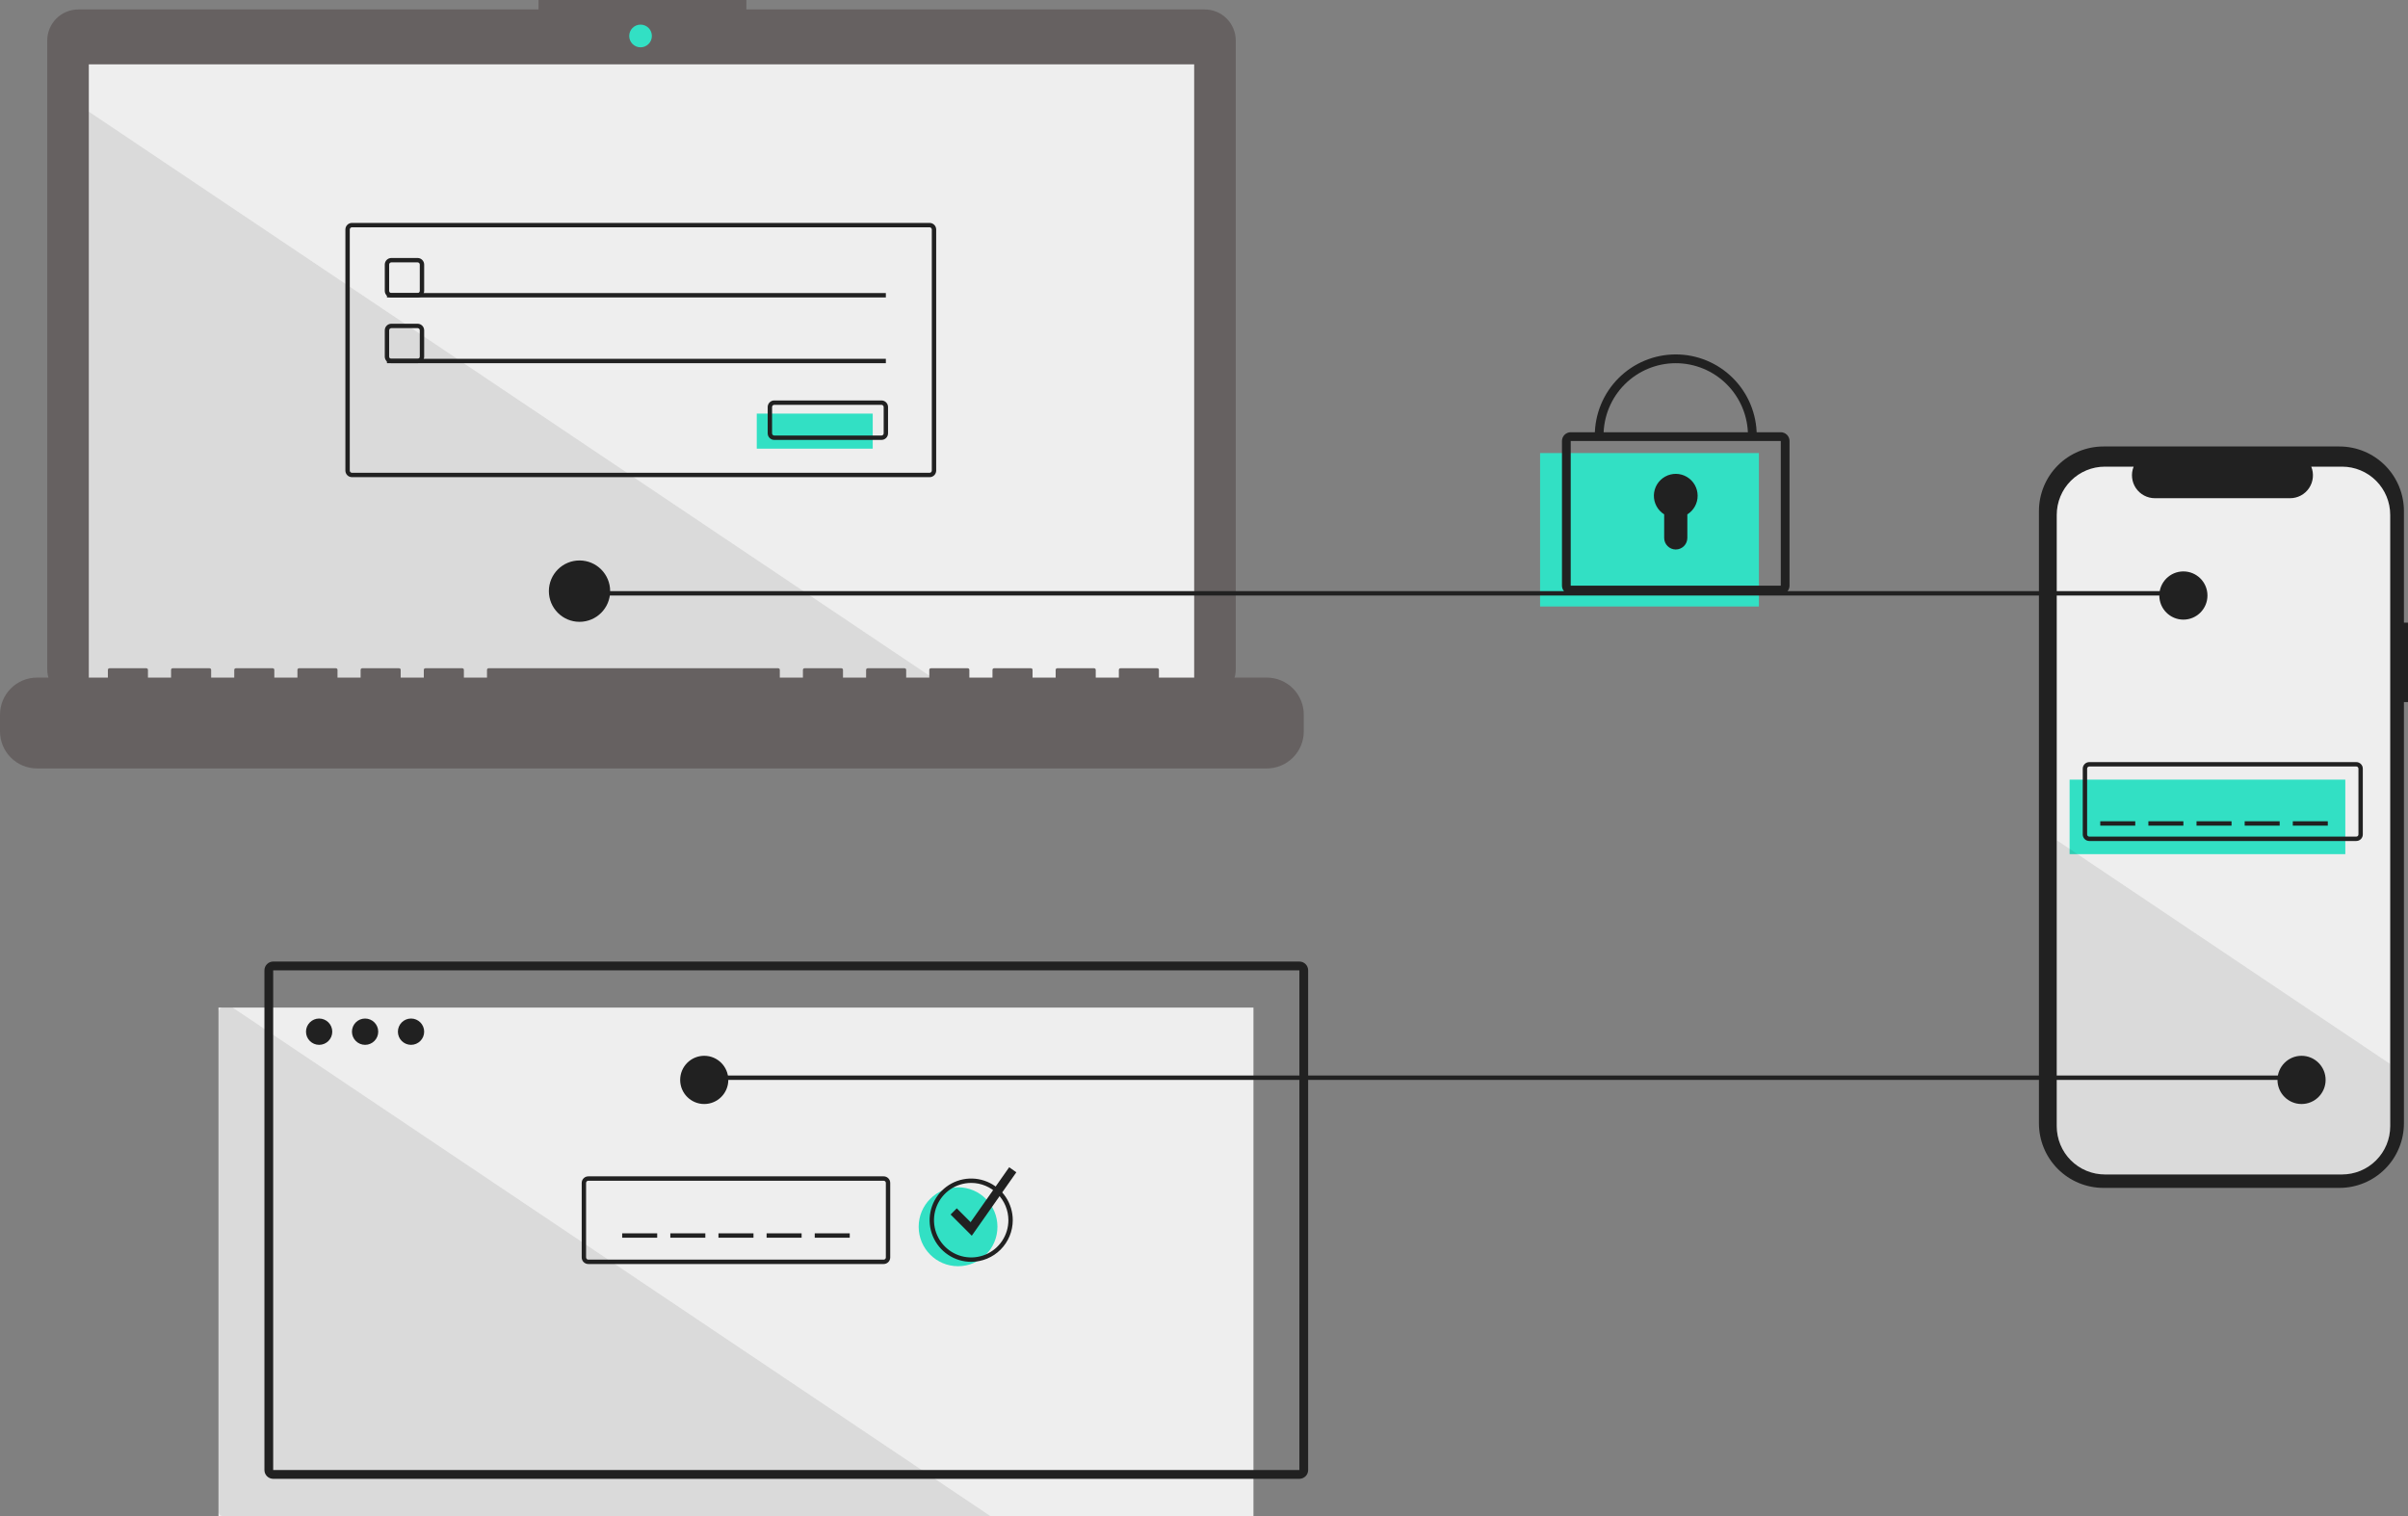 <svg width="216" height="136" viewBox="0 0 216 136" fill="none" xmlns="http://www.w3.org/2000/svg">
<rect x="0" y="0" width="216" height="136" fill="#808080" stroke="none"/>
<g clip-path="url(#clip0_2622_383)">
<path d="M216 55.856H215.635V45.846C215.635 45.085 215.485 44.331 215.194 43.629C214.904 42.926 214.478 42.287 213.941 41.749C213.404 41.211 212.766 40.784 212.064 40.493C211.363 40.202 210.61 40.052 209.851 40.052H188.678C187.919 40.052 187.167 40.202 186.465 40.493C185.763 40.784 185.126 41.211 184.589 41.749C184.052 42.287 183.625 42.926 183.335 43.629C183.044 44.331 182.895 45.085 182.895 45.846V100.766C182.895 101.526 183.044 102.28 183.335 102.983C183.625 103.686 184.052 104.324 184.589 104.862C185.126 105.401 185.763 105.827 186.465 106.118C187.167 106.41 187.919 106.56 188.678 106.56H209.851C210.61 106.56 211.363 106.41 212.064 106.118C212.766 105.827 213.404 105.401 213.941 104.862C214.478 104.324 214.904 103.686 215.194 102.983C215.485 102.28 215.635 101.526 215.635 100.766V62.982H216V55.856Z" fill="#212121"/>
<path d="M214.404 46.186V101.026C214.404 102.174 213.949 103.275 213.139 104.086C212.329 104.898 211.23 105.354 210.084 105.354H188.81C188.243 105.354 187.681 105.242 187.157 105.024C186.633 104.807 186.157 104.488 185.756 104.086C185.355 103.684 185.037 103.207 184.82 102.682C184.604 102.157 184.492 101.594 184.492 101.026V46.186C184.492 45.039 184.947 43.939 185.757 43.128C186.567 42.316 187.665 41.861 188.81 41.861H191.391C191.265 42.173 191.216 42.511 191.251 42.846C191.285 43.182 191.402 43.503 191.589 43.783C191.777 44.062 192.03 44.291 192.327 44.45C192.624 44.608 192.955 44.692 193.291 44.692H205.421C205.758 44.693 206.089 44.61 206.387 44.452C206.684 44.294 206.938 44.064 207.125 43.784C207.313 43.505 207.429 43.183 207.463 42.847C207.497 42.511 207.449 42.173 207.321 41.861H210.084C211.23 41.861 212.328 42.316 213.138 43.127C213.949 43.939 214.404 45.039 214.404 46.186Z" fill="#EEEEEE"/>
<path d="M210.377 69.937H185.646V76.622H210.377V69.937Z" fill="#32E0C4"/>
<path d="M211.358 75.442H187.413C187.257 75.442 187.107 75.38 186.997 75.27C186.886 75.159 186.824 75.009 186.824 74.853V68.954C186.824 68.798 186.886 68.648 186.997 68.537C187.107 68.427 187.257 68.365 187.413 68.364H211.358C211.515 68.365 211.664 68.427 211.775 68.537C211.885 68.648 211.947 68.798 211.947 68.954V74.853C211.947 75.009 211.885 75.159 211.775 75.27C211.664 75.38 211.515 75.442 211.358 75.442ZM187.413 68.758C187.361 68.758 187.311 68.778 187.274 68.815C187.238 68.852 187.217 68.902 187.217 68.954V74.853C187.217 74.905 187.237 74.955 187.274 74.992C187.311 75.028 187.361 75.049 187.413 75.049H211.358C211.411 75.049 211.46 75.028 211.497 74.992C211.534 74.955 211.555 74.905 211.555 74.853V68.954C211.555 68.902 211.534 68.852 211.497 68.815C211.46 68.778 211.411 68.758 211.358 68.758H187.413Z" fill="#212121"/>
<path d="M191.535 73.673H188.395V74.066H191.535V73.673Z" fill="#212121"/>
<path d="M195.852 73.673H192.712V74.066H195.852V73.673Z" fill="#212121"/>
<path d="M200.171 73.673H197.03V74.066H200.171V73.673Z" fill="#212121"/>
<path d="M204.489 73.673H201.349V74.066H204.489V73.673Z" fill="#212121"/>
<path d="M208.806 73.673H205.666V74.066H208.806V73.673Z" fill="#212121"/>
<path opacity="0.1" d="M214.404 95.45V101.026C214.404 102.174 213.949 103.275 213.139 104.086C212.329 104.898 211.23 105.354 210.084 105.354H188.81C188.243 105.354 187.681 105.242 187.157 105.024C186.633 104.807 186.157 104.488 185.756 104.086C185.355 103.684 185.037 103.207 184.82 102.682C184.604 102.157 184.492 101.594 184.492 101.026V75.376L214.404 95.45Z" fill="#212121"/>
<path d="M112.436 90.385H19.599V136H112.436V90.385Z" fill="#EEEEEE"/>
<path opacity="0.1" d="M88.834 136H19.991C19.887 136 19.788 135.958 19.714 135.885C19.64 135.811 19.599 135.711 19.599 135.607V90.778C19.599 90.674 19.64 90.575 19.714 90.501C19.788 90.427 19.887 90.386 19.991 90.385H20.863L88.834 136Z" fill="#212121"/>
<path d="M206.451 96.48H62.582V96.874H206.451V96.48Z" fill="#212121"/>
<path d="M108.067 0.849H66.95V0H48.306V0.849H7.019C6.653 0.849 6.292 0.921 5.954 1.061C5.617 1.201 5.31 1.406 5.052 1.665C4.794 1.924 4.589 2.231 4.449 2.569C4.309 2.907 4.237 3.269 4.237 3.635V60.035C4.237 60.774 4.53 61.483 5.052 62.005C5.574 62.528 6.281 62.821 7.019 62.821H108.067C108.805 62.821 109.512 62.528 110.034 62.005C110.555 61.483 110.849 60.774 110.849 60.035V3.635C110.849 3.269 110.777 2.907 110.637 2.569C110.497 2.231 110.292 1.924 110.034 1.665C109.776 1.406 109.469 1.201 109.132 1.061C108.794 0.921 108.432 0.849 108.067 0.849Z" fill="#666161"/>
<path d="M107.119 5.772H7.967V61.803H107.119V5.772Z" fill="#EEEEEE"/>
<path d="M57.458 4.245C58.02 4.245 58.475 3.789 58.475 3.226C58.475 2.663 58.02 2.207 57.458 2.207C56.897 2.207 56.441 2.663 56.441 3.226C56.441 3.789 56.897 4.245 57.458 4.245Z" fill="#32E0C4"/>
<path d="M37.459 26.682H35.103C34.947 26.682 34.798 26.62 34.687 26.509C34.577 26.398 34.515 26.249 34.515 26.092V23.733C34.515 23.576 34.577 23.427 34.687 23.316C34.798 23.205 34.947 23.143 35.103 23.143H37.459C37.615 23.143 37.764 23.205 37.875 23.316C37.985 23.427 38.047 23.576 38.048 23.733V26.092C38.047 26.249 37.985 26.398 37.875 26.509C37.764 26.62 37.615 26.682 37.459 26.682ZM35.103 23.536C35.051 23.536 35.002 23.557 34.965 23.594C34.928 23.631 34.907 23.681 34.907 23.733V26.092C34.907 26.144 34.928 26.194 34.965 26.231C35.002 26.268 35.051 26.289 35.103 26.289H37.459C37.511 26.289 37.561 26.268 37.597 26.231C37.634 26.194 37.655 26.144 37.655 26.092V23.733C37.655 23.681 37.634 23.631 37.597 23.594C37.561 23.557 37.511 23.536 37.459 23.536H35.103Z" fill="#212121"/>
<path d="M79.462 26.289H34.711V26.682H79.462V26.289Z" fill="#212121"/>
<path d="M78.284 37.103H67.882V40.248H78.284V37.103Z" fill="#32E0C4"/>
<path d="M79.07 39.462H69.452C69.296 39.462 69.146 39.4 69.036 39.289C68.925 39.178 68.864 39.029 68.863 38.872V36.513C68.864 36.356 68.925 36.206 69.036 36.096C69.146 35.985 69.296 35.923 69.452 35.923H79.07C79.226 35.923 79.375 35.985 79.486 36.096C79.596 36.206 79.658 36.356 79.658 36.513V38.872C79.658 39.029 79.596 39.178 79.486 39.289C79.375 39.4 79.226 39.462 79.07 39.462ZM69.452 36.316C69.4 36.316 69.35 36.337 69.313 36.374C69.277 36.411 69.256 36.461 69.256 36.513V38.872C69.256 38.924 69.277 38.974 69.313 39.011C69.35 39.048 69.4 39.069 69.452 39.069H79.07C79.122 39.069 79.171 39.048 79.208 39.011C79.245 38.974 79.266 38.924 79.266 38.872V36.513C79.266 36.461 79.245 36.411 79.208 36.374C79.171 36.337 79.122 36.316 79.07 36.316H69.452Z" fill="#212121"/>
<path d="M157.775 40.642H138.147V54.405H157.775V40.642Z" fill="#32E0C4"/>
<path d="M159.738 53.323H140.895C140.687 53.323 140.488 53.24 140.341 53.093C140.193 52.945 140.111 52.745 140.11 52.537V39.56C140.111 39.352 140.193 39.152 140.341 39.005C140.488 38.857 140.687 38.774 140.895 38.774H159.738C159.946 38.774 160.145 38.857 160.293 39.005C160.44 39.152 160.523 39.352 160.523 39.56V52.537C160.523 52.745 160.44 52.945 160.293 53.093C160.145 53.24 159.946 53.323 159.738 53.323ZM140.895 39.56V52.537H159.738L159.738 39.56H140.895Z" fill="#212121"/>
<path d="M157.579 39.069H156.794C156.794 37.348 156.111 35.698 154.897 34.481C153.682 33.264 152.035 32.581 150.317 32.581C148.599 32.581 146.952 33.264 145.737 34.481C144.522 35.698 143.84 37.348 143.84 39.069H143.055C143.055 37.139 143.82 35.289 145.182 33.925C146.544 32.56 148.391 31.794 150.317 31.794C152.243 31.794 154.09 32.56 155.452 33.925C156.814 35.289 157.579 37.139 157.579 39.069Z" fill="#212121"/>
<path d="M152.28 44.476C152.28 44.133 152.192 43.797 152.022 43.499C151.853 43.202 151.609 42.954 151.315 42.78C151.02 42.606 150.686 42.512 150.344 42.507C150.002 42.503 149.665 42.588 149.366 42.754C149.067 42.919 148.817 43.161 148.639 43.453C148.462 43.746 148.364 44.08 148.355 44.422C148.346 44.765 148.427 45.103 148.589 45.405C148.751 45.706 148.988 45.96 149.278 46.142V48.252C149.278 48.389 149.305 48.524 149.357 48.65C149.41 48.776 149.486 48.891 149.583 48.988C149.679 49.084 149.794 49.161 149.92 49.214C150.046 49.266 150.181 49.293 150.317 49.293C150.593 49.293 150.857 49.183 151.052 48.988C151.247 48.793 151.356 48.528 151.356 48.252V46.142C151.639 45.965 151.872 45.72 152.034 45.428C152.195 45.137 152.28 44.809 152.28 44.476Z" fill="#212121"/>
<path d="M58.951 110.637H55.81V111.03H58.951V110.637Z" fill="#212121"/>
<path d="M63.269 110.637H60.129V111.03H63.269V110.637Z" fill="#212121"/>
<path d="M67.588 110.637H64.447V111.03H67.588V110.637Z" fill="#212121"/>
<path d="M71.905 110.637H68.765V111.03H71.905V110.637Z" fill="#212121"/>
<path d="M76.223 110.637H73.083V111.03H76.223V110.637Z" fill="#212121"/>
<path d="M116.557 132.658H24.505C24.297 132.657 24.097 132.574 23.95 132.427C23.803 132.28 23.72 132.08 23.72 131.871V87.043C23.72 86.834 23.803 86.635 23.95 86.487C24.097 86.34 24.297 86.257 24.505 86.256H116.557C116.766 86.257 116.965 86.34 117.112 86.487C117.259 86.634 117.342 86.834 117.342 87.043V131.871C117.342 132.08 117.259 132.28 117.112 132.427C116.965 132.574 116.766 132.657 116.557 132.658ZM24.505 87.043V131.871H116.558L116.557 87.043H24.505Z" fill="#212121"/>
<path d="M28.627 93.728C29.277 93.728 29.805 93.2 29.805 92.548C29.805 91.897 29.277 91.368 28.627 91.368C27.977 91.368 27.449 91.897 27.449 92.548C27.449 93.2 27.977 93.728 28.627 93.728Z" fill="#212121"/>
<path d="M32.749 93.728C33.399 93.728 33.927 93.2 33.927 92.548C33.927 91.897 33.399 91.368 32.749 91.368C32.099 91.368 31.571 91.897 31.571 92.548C31.571 93.2 32.099 93.728 32.749 93.728Z" fill="#212121"/>
<path d="M36.87 93.728C37.52 93.728 38.048 93.2 38.048 92.548C38.048 91.897 37.52 91.368 36.87 91.368C36.22 91.368 35.692 91.897 35.692 92.548C35.692 93.2 36.22 93.728 36.87 93.728Z" fill="#212121"/>
<path d="M79.266 113.389H52.769C52.612 113.389 52.463 113.327 52.352 113.216C52.242 113.106 52.18 112.956 52.18 112.799V106.115C52.18 105.958 52.242 105.808 52.352 105.698C52.463 105.587 52.612 105.525 52.769 105.525H79.266C79.422 105.525 79.571 105.587 79.682 105.698C79.792 105.808 79.854 105.958 79.854 106.115V112.799C79.854 112.956 79.792 113.106 79.682 113.216C79.571 113.327 79.422 113.389 79.266 113.389ZM52.769 105.918C52.717 105.918 52.667 105.939 52.63 105.976C52.593 106.012 52.572 106.062 52.572 106.115V112.799C52.572 112.852 52.593 112.902 52.63 112.938C52.667 112.975 52.717 112.996 52.769 112.996H79.266C79.318 112.996 79.368 112.975 79.404 112.938C79.441 112.902 79.462 112.852 79.462 112.799V106.115C79.462 106.062 79.441 106.012 79.404 105.976C79.368 105.939 79.318 105.918 79.266 105.918H52.769Z" fill="#212121"/>
<path d="M85.939 113.586C87.89 113.586 89.472 112.001 89.472 110.047C89.472 108.092 87.89 106.508 85.939 106.508C83.988 106.508 82.406 108.092 82.406 110.047C82.406 112.001 83.988 113.586 85.939 113.586Z" fill="#32E0C4"/>
<path d="M87.117 113.193C86.379 113.193 85.658 112.974 85.045 112.563C84.432 112.153 83.954 111.569 83.672 110.887C83.389 110.204 83.316 109.453 83.459 108.728C83.603 108.003 83.958 107.338 84.48 106.815C85.001 106.293 85.666 105.937 86.389 105.793C87.113 105.649 87.863 105.723 88.544 106.006C89.225 106.288 89.808 106.767 90.218 107.381C90.627 107.996 90.846 108.718 90.846 109.457C90.845 110.447 90.452 111.397 89.753 112.097C89.053 112.798 88.106 113.191 87.117 113.193ZM87.117 106.114C86.457 106.114 85.812 106.311 85.263 106.678C84.714 107.045 84.287 107.567 84.034 108.178C83.782 108.789 83.716 109.461 83.844 110.109C83.973 110.757 84.291 111.353 84.757 111.82C85.224 112.288 85.819 112.606 86.466 112.735C87.113 112.864 87.784 112.798 88.394 112.545C89.004 112.292 89.525 111.864 89.891 111.314C90.258 110.764 90.454 110.118 90.454 109.457C90.453 108.571 90.101 107.721 89.475 107.095C88.85 106.468 88.001 106.115 87.117 106.114Z" fill="#212121"/>
<path d="M87.169 110.852L85.269 108.949L85.824 108.393L87.064 109.635L90.525 104.708L91.167 105.161L87.169 110.852Z" fill="#212121"/>
<path opacity="0.1" d="M85.136 61.803H7.967V10.017L85.136 61.803Z" fill="#212121"/>
<path d="M113.633 60.784H103.956V60.086C103.956 60.067 103.952 60.049 103.945 60.032C103.938 60.016 103.928 60 103.915 59.988C103.902 59.975 103.887 59.965 103.87 59.958C103.854 59.951 103.836 59.947 103.818 59.947H100.5C100.482 59.947 100.464 59.951 100.447 59.958C100.43 59.965 100.415 59.975 100.402 59.988C100.389 60 100.379 60.016 100.372 60.032C100.365 60.049 100.362 60.067 100.362 60.086V60.784H98.288V60.086C98.288 60.067 98.284 60.049 98.278 60.032C98.271 60.016 98.26 60 98.248 59.988C98.235 59.975 98.219 59.965 98.203 59.958C98.186 59.951 98.168 59.947 98.15 59.947H94.832C94.814 59.947 94.796 59.951 94.779 59.958C94.762 59.965 94.747 59.975 94.734 59.988C94.722 60 94.711 60.016 94.704 60.032C94.697 60.049 94.694 60.067 94.694 60.086V60.784H92.62V60.086C92.62 60.067 92.617 60.049 92.61 60.032C92.603 60.016 92.593 60 92.58 59.988C92.567 59.975 92.552 59.965 92.535 59.958C92.518 59.951 92.5 59.947 92.482 59.947H89.164C89.146 59.947 89.128 59.951 89.111 59.958C89.095 59.965 89.079 59.975 89.067 59.988C89.054 60 89.043 60.016 89.037 60.032C89.03 60.049 89.026 60.067 89.026 60.086V60.784H86.952V60.086C86.952 60.067 86.949 60.049 86.942 60.032C86.935 60.016 86.925 60 86.912 59.988C86.899 59.975 86.884 59.965 86.867 59.958C86.85 59.951 86.832 59.947 86.814 59.947H83.496C83.478 59.947 83.46 59.951 83.444 59.958C83.427 59.965 83.412 59.975 83.399 59.988C83.386 60 83.376 60.016 83.369 60.032C83.362 60.049 83.358 60.067 83.358 60.086V60.784H81.285V60.086C81.285 60.067 81.281 60.049 81.274 60.032C81.267 60.016 81.257 60 81.244 59.988C81.231 59.975 81.216 59.965 81.199 59.958C81.183 59.951 81.165 59.947 81.146 59.947H77.829C77.811 59.947 77.793 59.951 77.776 59.958C77.759 59.965 77.744 59.975 77.731 59.988C77.718 60 77.708 60.016 77.701 60.032C77.694 60.049 77.69 60.067 77.69 60.086V60.784H75.617V60.086C75.617 60.067 75.613 60.049 75.606 60.032C75.599 60.016 75.589 60 75.576 59.988C75.564 59.975 75.548 59.965 75.531 59.958C75.515 59.951 75.497 59.947 75.479 59.947H72.161C72.143 59.947 72.125 59.951 72.108 59.958C72.091 59.965 72.076 59.975 72.063 59.988C72.05 60 72.04 60.016 72.033 60.032C72.026 60.049 72.023 60.067 72.023 60.086V60.784H69.949V60.086C69.949 60.067 69.945 60.049 69.939 60.032C69.931 60.016 69.921 60 69.909 59.988C69.896 59.975 69.88 59.965 69.864 59.958C69.847 59.951 69.829 59.947 69.811 59.947H43.822C43.804 59.947 43.786 59.951 43.769 59.958C43.752 59.965 43.737 59.975 43.724 59.988C43.711 60 43.701 60.016 43.694 60.032C43.687 60.049 43.684 60.067 43.684 60.086V60.784H41.61V60.086C41.61 60.067 41.606 60.049 41.599 60.032C41.593 60.016 41.582 60 41.569 59.988C41.557 59.975 41.541 59.965 41.525 59.958C41.508 59.951 41.49 59.947 41.472 59.947H38.154C38.136 59.947 38.118 59.951 38.101 59.958C38.084 59.965 38.069 59.975 38.056 59.988C38.043 60 38.033 60.016 38.026 60.032C38.019 60.049 38.016 60.067 38.016 60.086V60.784H35.942V60.086C35.942 60.067 35.939 60.049 35.932 60.032C35.925 60.016 35.914 60 35.902 59.988C35.889 59.975 35.874 59.965 35.857 59.958C35.84 59.951 35.822 59.947 35.804 59.947H32.486C32.468 59.947 32.45 59.951 32.433 59.958C32.416 59.965 32.401 59.975 32.388 59.988C32.376 60 32.365 60.016 32.358 60.032C32.352 60.049 32.348 60.067 32.348 60.086V60.784H30.274V60.086C30.274 60.067 30.271 60.049 30.264 60.032C30.257 60.016 30.247 60 30.234 59.988C30.221 59.975 30.206 59.965 30.189 59.958C30.172 59.951 30.154 59.947 30.136 59.947H26.818C26.8 59.947 26.782 59.951 26.765 59.958C26.749 59.965 26.733 59.975 26.721 59.988C26.708 60 26.698 60.016 26.691 60.032C26.684 60.049 26.68 60.067 26.68 60.086V60.784H24.607V60.086C24.607 60.067 24.603 60.049 24.596 60.032C24.589 60.016 24.579 60 24.566 59.988C24.553 59.975 24.538 59.965 24.521 59.958C24.505 59.951 24.486 59.947 24.468 59.947H21.151C21.132 59.947 21.114 59.951 21.098 59.958C21.081 59.965 21.066 59.975 21.053 59.988C21.04 60 21.03 60.016 21.023 60.032C21.016 60.049 21.012 60.067 21.012 60.086V60.784H18.939V60.086C18.939 60.067 18.935 60.049 18.928 60.032C18.921 60.016 18.911 60 18.898 59.988C18.885 59.975 18.87 59.965 18.853 59.958C18.837 59.951 18.819 59.947 18.8 59.947H15.483C15.465 59.947 15.447 59.951 15.43 59.958C15.413 59.965 15.398 59.975 15.385 59.988C15.372 60 15.362 60.016 15.355 60.032C15.348 60.049 15.345 60.067 15.345 60.086V60.784H13.271V60.086C13.271 60.067 13.267 60.049 13.26 60.032C13.254 60.016 13.243 60 13.23 59.988C13.218 59.975 13.202 59.965 13.186 59.958C13.169 59.951 13.151 59.947 13.133 59.947H9.815C9.797 59.947 9.779 59.951 9.762 59.958C9.745 59.965 9.73 59.975 9.717 59.988C9.704 60 9.694 60.016 9.687 60.032C9.68 60.049 9.677 60.067 9.677 60.086V60.784H3.318C2.882 60.784 2.451 60.87 2.048 61.037C1.646 61.204 1.28 61.449 0.972 61.757C0.664 62.066 0.419 62.432 0.253 62.836C0.086 63.239 -2.57751e-07 63.671 0 64.107V65.61C2.0822e-06 66.492 0.35 67.337 0.972 67.96C1.594 68.584 2.438 68.934 3.318 68.934H113.633C114.068 68.934 114.5 68.848 114.902 68.681C115.305 68.514 115.67 68.269 115.979 67.96C116.287 67.652 116.531 67.285 116.698 66.882C116.864 66.479 116.95 66.047 116.95 65.61V64.107C116.95 63.671 116.864 63.239 116.698 62.836C116.531 62.432 116.287 62.066 115.979 61.757C115.67 61.449 115.305 61.204 114.902 61.037C114.5 60.87 114.068 60.784 113.633 60.784Z" fill="#666161"/>
<path d="M83.388 42.804H31.571C31.415 42.804 31.265 42.742 31.155 42.632C31.045 42.521 30.983 42.371 30.982 42.215V20.587C30.983 20.43 31.045 20.281 31.155 20.17C31.265 20.059 31.415 19.997 31.571 19.997H83.388C83.544 19.997 83.693 20.059 83.804 20.17C83.914 20.281 83.976 20.43 83.977 20.587V42.215C83.976 42.371 83.914 42.521 83.804 42.632C83.693 42.742 83.544 42.804 83.388 42.804ZM31.571 20.39C31.519 20.39 31.469 20.411 31.433 20.448C31.396 20.485 31.375 20.535 31.375 20.587V42.215C31.375 42.267 31.396 42.317 31.433 42.353C31.469 42.39 31.519 42.411 31.571 42.411H83.388C83.44 42.411 83.49 42.39 83.526 42.353C83.563 42.317 83.584 42.267 83.584 42.215V20.587C83.584 20.535 83.563 20.485 83.526 20.448C83.49 20.411 83.44 20.39 83.388 20.39H31.571Z" fill="#212121"/>
<path d="M37.459 32.581H35.103C34.947 32.58 34.798 32.518 34.687 32.407C34.577 32.297 34.515 32.147 34.515 31.991V29.631C34.515 29.475 34.577 29.325 34.687 29.214C34.798 29.104 34.947 29.042 35.103 29.041H37.459C37.615 29.042 37.764 29.104 37.875 29.214C37.985 29.325 38.047 29.475 38.048 29.631V31.991C38.047 32.147 37.985 32.297 37.875 32.407C37.764 32.518 37.615 32.58 37.459 32.581ZM35.103 29.435C35.051 29.435 35.002 29.455 34.965 29.492C34.928 29.529 34.907 29.579 34.907 29.631V31.991C34.907 32.043 34.928 32.093 34.965 32.13C35.002 32.166 35.051 32.187 35.103 32.187H37.459C37.511 32.187 37.561 32.166 37.597 32.13C37.634 32.093 37.655 32.043 37.655 31.991V29.631C37.655 29.579 37.634 29.529 37.597 29.492C37.561 29.455 37.511 29.435 37.459 29.435H35.103Z" fill="#212121"/>
<path d="M79.462 32.187H34.711V32.581H79.462V32.187Z" fill="#212121"/>
<path d="M195.852 53.028H51.983V53.422H195.852V53.028Z" fill="#212121"/>
<path d="M51.983 55.781C53.501 55.781 54.731 54.549 54.731 53.028C54.731 51.508 53.501 50.276 51.983 50.276C50.466 50.276 49.235 51.508 49.235 53.028C49.235 54.549 50.466 55.781 51.983 55.781Z" fill="#212121"/>
<path d="M195.852 55.584C197.045 55.584 198.011 54.616 198.011 53.422C198.011 52.227 197.045 51.259 195.852 51.259C194.66 51.259 193.693 52.227 193.693 53.422C193.693 54.616 194.66 55.584 195.852 55.584Z" fill="#212121"/>
<path d="M206.451 99.036C207.643 99.036 208.61 98.068 208.61 96.874C208.61 95.679 207.643 94.711 206.451 94.711C205.259 94.711 204.292 95.679 204.292 96.874C204.292 98.068 205.259 99.036 206.451 99.036Z" fill="#212121"/>
<path d="M63.171 99.036C64.363 99.036 65.33 98.068 65.33 96.874C65.33 95.679 64.363 94.711 63.171 94.711C61.978 94.711 61.012 95.679 61.012 96.874C61.012 98.068 61.978 99.036 63.171 99.036Z" fill="#212121"/>
</g>
<defs>
<clipPath id="clip0_2622_383">
<rect width="216" height="136" fill="white"/>
</clipPath>
</defs>
</svg>
